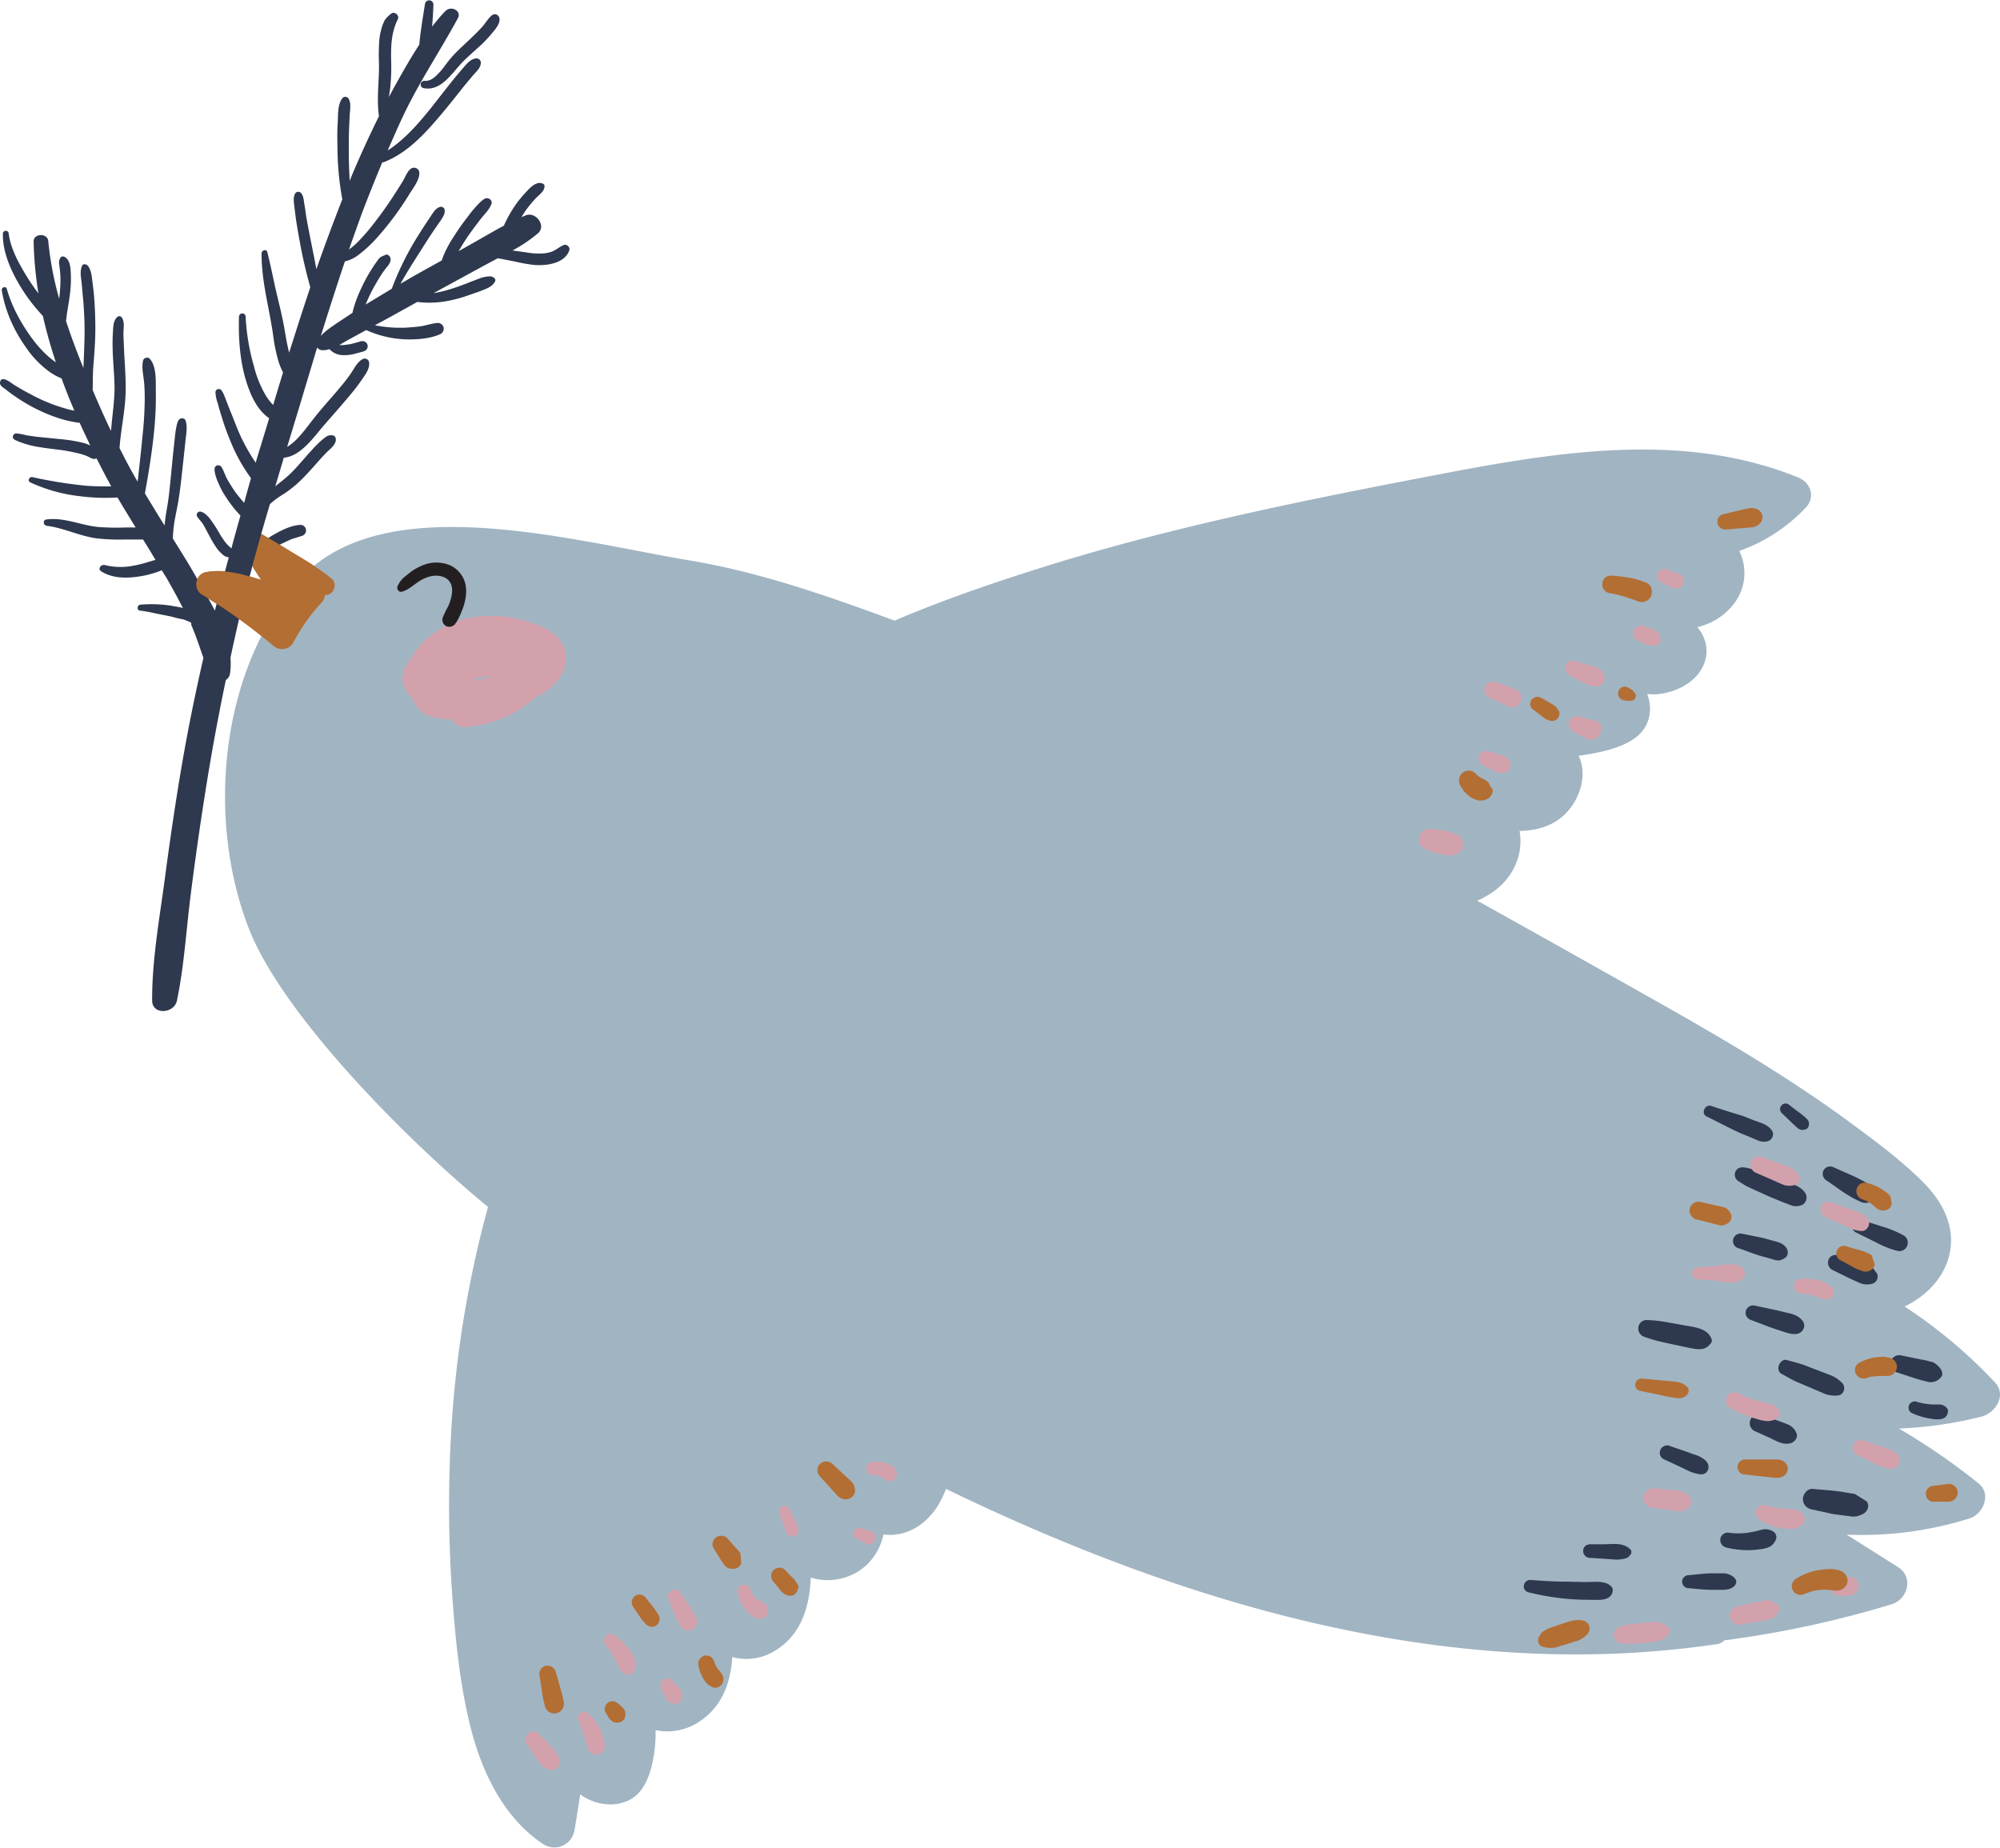 <svg xmlns="http://www.w3.org/2000/svg" width="1080" height="997.8" viewBox="-0.058 0.331 1080.064 997.492" style=""><g><title>hdrawnl59_327509674</title><g data-name="Layer 2"><path d="M165.2 286.2a3 3 0 0 0-3-2.6c-4.3.2-8.5 2.1-12.3 4.1s-9.2 5.4-12.6 9.4a2.4 2.4 0 0 0 0 2.8c.5.6 1.9 1.3 2.7.7a23.4 23.4 0 0 1 2.7-1.5l1.8-1 2.5-1.5a52.9 52.9 0 0 1 5.2-2.9l4.7-2.2c1.8-.7 3.9-1.2 6.2-2a3.1 3.1 0 0 0 2.1-3.3z" fill="#2e384e"></path><path d="M179.7 319.4c1.4-2 1.4-5.2-.7-6.8-6.8-5.6-14.7-10.2-22.3-14.8L138.6 287c-5.7-3.4-11.3 3.9-8.3 9.1s6.9 11.5 10.6 17.1l-7.9-2.3c-7.1-2-14.5-3.2-21.9-1.8-5.7 1.1-7.1 9.2-2.1 12.2a279.7 279.7 0 0 1 38.8 27.8 7 7 0 0 0 10.7-2.3 108.9 108.9 0 0 1 15.4-21.6 6.1 6.1 0 0 0 1.5-3.7 5 5 0 0 0 4.3-2.1z" fill="#b36e33"></path><path d="M1068.5 801.3a350.9 350.9 0 0 0-43.1-29.7 217.1 217.1 0 0 0 44.5-6.4c7.6-1.9 13.9-11.5 7.4-18.5a268.1 268.1 0 0 0-48.8-41c10.2-4.9 19.1-13.2 22.9-23.8 5.9-16.1-.9-31-12.2-42.6s-26.6-23-40.6-33.3c-29.8-21.9-61.5-40.9-93.6-59.2q-52.6-29.8-105.6-59.3l-1.7-.9a56.8 56.8 0 0 0 7.3-4c10.6-6.8 17.1-18.5 15.9-31.2a10.1 10.1 0 0 0-.4-2.5c11.2-.2 21.8-3.7 28.8-14.2 4.8-7.3 7-16.8 3.7-25.2l-.6-1.2 1.5-.2c9.5-1.5 21.6-3.7 29.4-9.7s9.3-15.1 6.2-23.5a26.4 26.4 0 0 0 4.8.2c10.5-.8 22.1-6.4 26-16.8 2.7-7.1.7-14.1-3.7-19.5a34.4 34.4 0 0 0 20.3-13.4 27 27 0 0 0 2.3-27.7 91.9 91.9 0 0 0 36-23.5c5.3-5.8 2.5-13.5-4.2-16.2-65.1-26.5-137.2-12.6-203.7.2-70.2 13.5-140.3 27.9-208.5 49.6-25.4 8.1-51 16.9-75.7 27.5l-.6-.2c-35.8-13.2-72.3-26-110.1-32.3-63.7-10.6-167-40.1-211.6 11.4-42.6 49-49.2 129-26.5 187.3 18.8 48.3 89.2 117.8 129.2 150.4A588.8 588.8 0 0 0 243.3 779a693.8 693.8 0 0 0 .7 80.3c1.7 24.2 4 49 9.8 72.6s17.3 49.3 39.3 64a11 11 0 0 0 17.1-7.5c1.1-6.4 2.1-12.8 3.1-19.3a16.9 16.9 0 0 0 3.6 2.3c8.1 4.3 18.6 4.6 26-1.2s10.2-18.7 10.9-28.9c.2-2.3.2-4.5.2-6.8a31.2 31.2 0 0 0 21.8-3.5c13.8-8.1 18.7-21.6 19.6-36a29 29 0 0 0 19.9-1.7c16.7-8.1 21.8-24.4 22.5-41.2a31.2 31.2 0 0 0 24.2-2.5c8.2-4.6 13.1-12.2 15.1-20.8 12 1.6 22.9-5.1 29.5-15.8a59.1 59.1 0 0 0 4.2-8.8c112.1 54.3 235.2 93.7 360.5 89a529.2 529.2 0 0 0 56.1-5.2 6.4 6.4 0 0 0 3.7-2 557.8 557.8 0 0 0 90.4-19.5c8.9-2.8 11.9-14.7 3.4-20.1l-27.7-17.5a194.3 194.3 0 0 0 66.5-8.8c7.3-2.4 11.8-13.1 4.8-18.8z" fill="#a1b4c2"></path><path d="M304.8 350.5c-3-9.3-14.2-13.2-22.7-15.5a64.4 64.4 0 0 0-23.1-2 52.5 52.5 0 0 0-22.7 7.7c-5.1 3.2-10.5 8.1-13.5 13.8-3.6 4.1-6.1 8.9-5.4 13.8a12.7 12.7 0 0 0 5.2 8.4 14.2 14.2 0 0 0 8 9.5c3.8 1.8 8.7 2.3 12.8 2.4h.2a9.7 9.7 0 0 0 9.2 4.1 64.2 64.2 0 0 0 35.9-15.6c1.5-.8 3.1-1.6 4.6-2.6 7.9-5.1 14.7-14.1 11.5-24zM265.6 365l-4.6 1.9c-2.1.3-4.2.4-6.3.5l1.1-.5h.5l2.6-.7a53.9 53.9 0 0 1 6.8-1.2.1.1 0 0 0-.1 0z" fill="#d3a1ac"></path><path d="M870.4 857.3c-3-4-10.3-2.7-14.7-2.8l-9.3-.2c-6.6 0-13.1-.4-19.6-.9-4.4-.4-5.6 5.8-1.2 6.7a140.8 140.8 0 0 0 23.4 3.7q5.1.3 10.2.3c3.6 0 9 .7 11.1-3 .6-1 .9-2.8.1-3.8z" fill="#2e384e"></path><path d="M931.2 849.8h-7.6c-3.9.1-7.8.7-11.7 1a3.5 3.5 0 0 0-.1 7c4.3.4 8.6.9 12.9.9h5.4c2.8 0 6.2-.6 7.3-3.4s-3.2-5.3-6.2-5.5z" fill="#2e384e"></path><path d="M880.5 837c-3.7-3.9-9.3-3-14.1-2.9h-7.5a5.3 5.3 0 0 0-2.7.8 3.6 3.6 0 0 0-1.3 2.5 3.7 3.7 0 0 0 3.2 4l9.2.6 5.3.4a10.1 10.1 0 0 0 2.5-.2 12.6 12.6 0 0 0 2.8-.5 4.4 4.4 0 0 0 2.3-1.7c.7-.6 1.1-2.2.3-3z" fill="#2e384e"></path><path d="M957.7 827.3c-4.1-2.4-6.5-.9-10.1-.1l-4.5.8a41.3 41.3 0 0 1-9.3-.1 4.1 4.1 0 0 0-4.8 3.1 4.2 4.2 0 0 0 3 4.8 49.5 49.5 0 0 0 12.1 1.5 43.2 43.2 0 0 0 6.2-.5 13.5 13.5 0 0 0 2.9-.5 8.9 8.9 0 0 0 3.3-1.4 8.4 8.4 0 0 0 2.5-3.4 3.6 3.6 0 0 0-1.3-4.2z" fill="#2e384e"></path><path d="M917.1 786.4a19.9 19.9 0 0 0-2.6-.9l-3.8-1.4c-3.1-1.1-6.4-2.1-9.5-3.3a4 4 0 0 0-4.6 2.4 3.8 3.8 0 0 0 1.7 4.9l8.8 4.1 5.2 2.5a22.4 22.4 0 0 0 4.6 1.4c1.6.5 4.1.3 5-1.5l.3-.4.3-.8c.7-3.9-2.8-5.7-5.4-7z" fill="#2e384e"></path><path d="M1007.8 810.8l-6.1-3.8-.8-.2-1.4-.2-2.4-.4c-2.7-.5-5.3-.8-8-1.1l-10.4-.9c-2.7-.2-4.9 2.7-5.1 5.1a5.5 5.5 0 0 0 4.2 5.8h-.2l.8.2 1.5.3 3.2.7c2.6.5 5.1 1.2 7.6 1.6l5.4.7 2.6.3a10.2 10.2 0 0 0 3.9.1 14.2 14.2 0 0 0 3.6-1.4c2.3-1.1 3.7-4.8 1.6-6.8z" fill="#2e384e"></path><path d="M970.1 774.1a8.4 8.4 0 0 0-4.2-4.5l-2.4-1-3.6-1.3-9.3-3.2a4.3 4.3 0 0 0-3.5.5 4.5 4.5 0 0 0-1.9 2.4 4.7 4.7 0 0 0 2 5.8l8.2 3.7c3.6 1.7 8 4.5 12.1 2.8 1.9-.8 3.5-3 2.6-5.2z" fill="#2e384e"></path><path d="M923.8 722.3c-2.3-4.7-8.5-5.4-13-6.2l-6.1-1.1-6.2-1.1a71.4 71.4 0 0 0-9.3-.9 4.5 4.5 0 0 0-4.5 4 4.7 4.7 0 0 0 3.3 5.1 79.9 79.9 0 0 0 9.2 2.7l7.7 1.7 7.6 1.6c3.2.6 7.2 1.4 9.8-.9s2.4-3.2 1.5-4.9z" fill="#2e384e"></path><path d="M995.8 749a4.6 4.6 0 0 0-1.7-2.6 17.4 17.4 0 0 0-5.6-3.6l-6.8-2.6-6.8-2.6c-3.2-1.3-6.7-2-10.1-3s-6.6 5.4-2.7 7.5 5.7 3.3 8.6 4.5l7.1 3 7.2 3.1a15 15 0 0 0 5.1 1.1c2 0 3.8.2 5.1-1.7a4.3 4.3 0 0 0 .6-3.1z" fill="#2e384e"></path><g fill="#2e384e"><path d="M1047.5 758.6z"></path><path d="M1051.4 760.7a5.3 5.3 0 0 0-3.8-2.1h-3.1a20 20 0 0 1-3.4-.2 30.2 30.2 0 0 1-6.5-1.4 3.4 3.4 0 0 0-2.4.5 3.3 3.3 0 0 0 .3 5.8 40.9 40.9 0 0 0 9.6 2.9c3.1.5 7.8 1.3 9.4-2.1.4-1 .7-2.6-.1-3.4z"></path></g><path d="M968.9 710.2a11.2 11.2 0 0 0-2.6-.8l-6.6-1.6-12.2-2.6a4.1 4.1 0 0 0-4.8 3.1c-.4 2.4.9 4 3.1 4.8 4.7 1.7 9.4 3.7 14.2 5.2s11.6 4.7 14-.8c1.4-3.2-2.2-6.3-5.1-7.3z" fill="#2e384e"></path><path d="M1043.5 735.7l-2.1-.5a27.1 27.1 0 0 0-4.1-.9l-10.7-2.2a4.7 4.7 0 0 0-5.6 3.5 4.8 4.8 0 0 0 3.4 5.7l10.4 3.4c1.5.4 2.9.9 4.4 1.2l2.2.6a7.2 7.2 0 0 0 6.1-1.9 4.5 4.5 0 0 0 1.2-1.6c1-3-3.3-6.7-5.2-7.3z" fill="#2e384e"></path><path d="M965 674.7c-1.7-3.4-5.5-3.9-8.6-4.8l-4.7-1.3-11-2.2a4 4 0 0 0-1.7 7.9c4.2 1.4 8.2 3.1 12.5 4.3l4.7 1.3 2.4.7a7.1 7.1 0 0 0 2.1.2 7 7 0 0 0 3.5-1.6c1.3-.9 1.5-3.1.8-4.5z" fill="#2e384e"></path><path d="M1013.8 688.5a3.4 3.4 0 0 0-1.1-1.7c-1.2-2.5-3.8-3.2-6.1-4.2l-3.9-1.4-9.7-3.1c-2.1-.7-4.8 0-5.6 2.4a4.4 4.4 0 0 0 2.4 5.6l9.2 4.5 3.9 1.8 1.9.8a10.1 10.1 0 0 0 6.2.2 3.9 3.9 0 0 0 2.8-2.9 3.4 3.4 0 0 0 0-2z" fill="#2e384e"></path><path d="M975.2 645.1c-2.1-4.2-7.2-5.4-11.1-7s-6.9-2.8-10.5-4a74.5 74.5 0 0 0-9.1-3c-2.2-.5-4.9-1.2-6.7.7a4.2 4.2 0 0 0 1.2 6.4c1.7 1 3.2 2.1 4.9 2.9l3.7 1.7 8.2 3.7 6.8 2.8 4.2 1.6 1.5.5a8.4 8.4 0 0 0 4.7-.5c2.1-.8 3.1-3.8 2.2-5.8z" fill="#2e384e"></path><path d="M1028.1 667.4a57.7 57.7 0 0 0-11.8-4.9l-11.2-3.6a3.7 3.7 0 0 0-4.7 2.3 3.8 3.8 0 0 0 2.2 4.7l11.3 5.6a47.7 47.7 0 0 0 10.5 4.1 4.5 4.5 0 0 0 5.4-2.5 4.5 4.5 0 0 0-1.7-5.7z" fill="#2e384e"></path><path d="M956.9 610.8c-2.2-3.5-6.6-4.4-10.2-5.8s-4.3-1.8-6.5-2.5c-5.4-1.6-10.8-3.3-16.1-5.1-3.4-1.2-5.8 4.1-2.5 5.7 5.4 2.6 10.8 5.5 16.3 8.1 2.3 1.1 4.7 2 7.1 3l3.8 1.6a8.5 8.5 0 0 0 5.7.7c2.3-.6 3.8-3.6 2.4-5.7z" fill="#2e384e"></path><path d="M1012.2 643.4a5.2 5.2 0 0 0-1.7-2.6c-1.3-.4-1.6-.6-1-.8l-.4-.3-2.6-1.6c-1.9-1-3.8-2-5.8-2.9l-10.6-4.7a4.1 4.1 0 0 0-5.4 1.7 4.2 4.2 0 0 0 1.7 5.5c4.1 2.7 8 5.8 12.3 8.3a44.4 44.4 0 0 0 5.7 3 6.7 6.7 0 0 0 4.4.6 5 5 0 0 0 3.4-6.2z" fill="#2e384e"></path><path d="M976.1 604.8l-.6-.6-.6-.6-1.1-.9-2.1-1.7c-2-1.4-3.9-2.9-5.8-4.4a2.9 2.9 0 0 0-3.9.5 3 3 0 0 0 0 4l5.3 5.1 2.5 2.3 1.1 1a4.6 4.6 0 0 0 1.9.8 4.2 4.2 0 0 0 2.7-.5 2 2 0 0 0 .9-.9 3.8 3.8 0 0 0-.3-4.1z" fill="#2e384e"></path><path d="M940.7 684.8c-2.7-2.2-5.8-2.1-8.9-1.7l-5.4.7c-3.1.4-6.3.5-9.5.8a3.2 3.2 0 1 0 .1 6.4c3 .2 6 .4 8.9.8l6.1.7 3.5.3a8.1 8.1 0 0 0 5.5-2.1 3.8 3.8 0 0 0-.3-5.9z" fill="#d3a1ac"></path><path d="M989.1 695.2a18.2 18.2 0 0 0-4.1-2.7 25.2 25.2 0 0 0-4.7-1.3 29 29 0 0 0-7.8-.4 4 4 0 0 0-3.8 4.2 4.1 4.1 0 0 0 4.2 3.8h.8c.1 0 1 .1.4 0l1.5.2 2.8.6c2.2.6 4.3 1.5 6.5 2.1l.5.2a4.3 4.3 0 0 0 2.5-.3 3.5 3.5 0 0 0 1.9-1.7c.7-1.5.7-3.6-.7-4.7z" fill="#d3a1ac"></path><path d="M960.7 762c-1.8-3.4-5.4-3.9-8.6-4.6l-4.2-1.1a49.7 49.7 0 0 1-9-3.6c-2.1-1-4.9-.9-6.2 1.3s-.9 5 1.3 6.3a65.7 65.7 0 0 0 12.1 5.4l5.1 1.5 2.9.4c1.8.1 4.6-.6 5.9-2a3.1 3.1 0 0 0 .7-3.6z" fill="#d3a1ac"></path><path d="M1025.5 787.1c-.9-2.3-4.2-3.9-6.5-4.7l-5.8-2-6.7-2.3a4.5 4.5 0 0 0-5.7 2.4 4.4 4.4 0 0 0 2.4 5.6l9.3 4.4a35.2 35.2 0 0 0 4 1.8l1.6.5a8.2 8.2 0 0 0 1.9.6 6.1 6.1 0 0 0 3.3-.5 4.4 4.4 0 0 0 2.2-5.8z" fill="#d3a1ac"></path><path d="M913 809.9c-.9-2.3-2.3-3.7-4.4-4.1l-1-.3-1-.3-1.6-.2-5.8-.5-6.2-.6a5.3 5.3 0 0 0-5.5 4.9 5.4 5.4 0 0 0 4.9 5.5l8.8 1.3a26.3 26.3 0 0 0 4.9.6h1.2a7.2 7.2 0 0 0 2.9-.6 8.8 8.8 0 0 0 2.5-2.6c.3-.5.8-2.6.3-3.1z" fill="#d3a1ac"></path><path d="M974.6 820.2c-.1-2.9-4.1-4.9-6.8-5s-4.3-.2-6.4-.5l-5.2-.9c-1.4-.3-3-1-4.4-.9a4.2 4.2 0 0 0-3.6 3.6 4.5 4.5 0 0 0 2.5 4.5c-.8-.4 0 .1.1.2l.9.5a30.2 30.2 0 0 0 3.6 1.8 15.5 15.5 0 0 0 3.6 1.3 48.2 48.2 0 0 0 7.5 1h1.5a7 7 0 0 0 2.9-.8 9.2 9.2 0 0 0 2.1-1.3 4.7 4.7 0 0 0 1.7-3.5z" fill="#d3a1ac"></path><path d="M901.1 879.1a10.7 10.7 0 0 0-8.8-2.8h-2.4l-4.2.5-4.2.4c-2.3.3-4.4.9-6.7 1.4s-3.6 3.1-3.3 5.2a4.8 4.8 0 0 0 4.8 4c2.2 0 4.4.1 6.7-.1l4.7-.4 4.7-.5a11.9 11.9 0 0 0 8.7-4.2 2.6 2.6 0 0 0 0-3.5z" fill="#d3a1ac"></path><path d="M960.3 870.6c0-.1.1-.2.1-.3a2.4 2.4 0 0 0 .3-.9 2.8 2.8 0 0 0 0-1.3 2.9 2.9 0 0 0-2.5-2.1 5.1 5.1 0 0 0-3.5-1.7l-1.8.2-1.4.2-4.3.9-8.8 2.1a5.6 5.6 0 0 0-3.2 1.7 5.1 5.1 0 0 0-1.1 3.7 5 5 0 0 0 5.4 4.4l9.2-1.6 4.4-.7 2.2-.5 2.1-.7a5.8 5.8 0 0 0 2.8-3.2z" fill="#d3a1ac"></path><g fill="#d3a1ac"><path d="M1003.6 856.1a5 5 0 0 0-1.8-3.3l-1-.7a5.7 5.7 0 0 0-2.6-.4l-1.2.3-1.6.4a6.9 6.9 0 0 0-1.5.7l1.1-.6-4.4 1.9-.8.7a3.4 3.4 0 0 0-.9 1.4 3 3 0 0 0-.2 1 3.8 3.8 0 0 0 .1 1.5 5.4 5.4 0 0 0 1.1 1.8 4.4 4.4 0 0 0 2.9 1.1h.4c1.4 0 2.9.1 4.3 0a8.6 8.6 0 0 0 1.7-.3 4.8 4.8 0 0 0 1.8-.6 3.5 3.5 0 0 0 1.5-1.2 4.6 4.6 0 0 0 .9-1.7 4 4 0 0 0 .2-2z"></path><path d="M992.4 861.9z"></path></g><path d="M971.7 636.1c-1.6-5-6.5-6-10.7-7.6l-9.9-3.7a4.6 4.6 0 0 0-5.7 3.1 4.8 4.8 0 0 0 3.1 5.7l8.7 3.8 4 1.8 2.5 1a11.3 11.3 0 0 0 4.1.2 7.3 7.3 0 0 0 2.9-1.1 2.7 2.7 0 0 0 1-3.2z" fill="#d3a1ac"></path><path d="M1007.7 657.2a18 18 0 0 0-3.5-2.1l-4.1-1.5-3.7-1.4-7.5-2.7c-2-.7-4.7 0-5.5 2.2a4.3 4.3 0 0 0 2.2 5.6l7.9 3.5 4.6 2.1 2 .9a16.5 16.5 0 0 0 4.5 1.1c4.2.7 6.5-5.3 3.1-7.7z" fill="#d3a1ac"></path><path d="M790 457.2a5 5 0 0 0-.6-3.4c-1-2.5-2.6-3-4.5-3.6l1.5.6a29.6 29.6 0 0 0-4.7-1.7l-1.7-.3a24.2 24.2 0 0 0-4.6-.6h1.6a20.3 20.3 0 0 0-5.5-.2 5.8 5.8 0 0 0-2.8.9 5.4 5.4 0 0 0-2.1 2.8 5.7 5.7 0 0 0-.2 2.9c.2.7.9 2.8 1.7 3l1.2.8a7.7 7.7 0 0 0 1.8 1l1 .3 2 .7-1.4-.6a34.7 34.7 0 0 0 5.5 1.6l1.3.3 1.3.2h-.1a14.8 14.8 0 0 0 4.7 0 7.5 7.5 0 0 0 3.1-1.8 4.6 4.6 0 0 0 1.5-2.9z" fill="#d3a1ac"></path><path d="M814.8 410.6l-2.3-2.1-1.2-.4h-.3l-.7-.2-1.4-.5-3.9-1.1 1.1.3-2.7-.9a4.4 4.4 0 0 0-3 .6 4.7 4.7 0 0 0-1.7 2 4.2 4.2 0 0 0 1.9 5l3.6 1.8a24.4 24.4 0 0 1 2.8 1.4l.8.4 1 .4a5.8 5.8 0 0 0 3.2.2c3-.4 4.9-4.4 2.8-6.9z" fill="#d3a1ac"></path><path d="M821.6 377.8a5.4 5.4 0 0 0-3.3-5.5l-1.5-.5-4.4-1.6 1.2.4-5.5-1.9a4.6 4.6 0 0 0-5.1.8 4.5 4.5 0 0 0-1.3 4.4 4.3 4.3 0 0 0 1.1 2 4.6 4.6 0 0 0 2.1 1.3c-.9-.4-.3-.1-.1 0l1.6.7 1.1.5 2.4 1.1 4.8 2.2c1.5.7 3.9.5 5-.7s1.8-1.8 1.9-3.2z" fill="#d3a1ac"></path><g fill="#d3a1ac"><path d="M859.9 388.9h-.4l-2.1-.5 1.3.3-6.9-1.8a4 4 0 0 0-3.1 1 3.9 3.9 0 0 0-1.5 2.3 4.5 4.5 0 0 0 .2 2.8l.6.9a4 4 0 0 0 1.8 1.4h-.1l4.5 2.5-1.1-.7 3.2 1.9a5.8 5.8 0 0 0 3.4.6 5.3 5.3 0 0 0 3.1-1.5l.6-.6a4 4 0 0 0 .9-2.1c1.9-4.8-1.9-5.9-4.4-6.5z"></path><path d="M849.3 395l.4.2-1.3-.8z"></path><path d="M849.4 395h-.1c-.2-.2-.2-.2.1 0z"></path></g><path d="M864.1 361.7a9.1 9.1 0 0 0-2.2-1.1l-1.5-.6a12 12 0 0 0-2.7-.8l1.3.3-7.2-1.9 1.2.3-2.9-.8a4 4 0 0 0-4.6 2.5 4.2 4.2 0 0 0 1.8 5l7.7 4.2-1.1-.7a27.7 27.7 0 0 0 4.6 2.2 5.6 5.6 0 0 0 2.9.6 6.1 6.1 0 0 0 3-.8 4.6 4.6 0 0 0 2-3.1 5.6 5.6 0 0 0-2.3-5.3z" fill="#d3a1ac"></path><path d="M894.5 341.2a5.4 5.4 0 0 0-1.8-1.1l-1.6-.6-3.2-1.1a3 3 0 0 0-1.6-.3 2.9 2.9 0 0 0-1.6.2 4 4 0 0 0-2.4 2.2 4.1 4.1 0 0 0-.1 3.1 4 4 0 0 0 2.2 2.4l3 1.4 1.4.6.8.4a5.2 5.2 0 0 0 2.1.4h1.4a3.7 3.7 0 0 0 3.4-1.8.1.1 0 0 1 .1-.1l.3-.8c-.8-3.3-.7-3.5-2.4-4.9z" fill="#d3a1ac"></path><path d="M907.2 310.4l-1.1-.6-2-.7 1.1.4-5.4-1.9a3.7 3.7 0 0 0-2.9.3 3.7 3.7 0 0 0-1.7 1.8 4 4 0 0 0-.3 2.4 3.6 3.6 0 0 0 1.7 2.4l4 1.9 1.5.7a11.3 11.3 0 0 0 2.4.8 4 4 0 0 0 3-.5 4.2 4.2 0 0 0 1.6-2.1 4 4 0 0 0-1.9-4.9z" fill="#d3a1ac"></path><path d="M302 951.1a8.8 8.8 0 0 0-.7-3.2 10.5 10.5 0 0 1-.8-1.1 1.8 1.8 0 0 1-.5-.7l-1.1-1.4-2-2.2-6.3-6.4a4.6 4.6 0 0 0-3.2-.9 4.1 4.1 0 0 0-2.4 1.3 4.3 4.3 0 0 0-.4 5.6c1.4 2.2 2.7 4.4 4.1 6.5l-.6-1.1a36.3 36.3 0 0 0 3.3 4.7l.9 1.1.5.6a5.4 5.4 0 0 0 2.5 1.5l.9.4a4.3 4.3 0 0 0 5.8-4.7z" fill="#d3a1ac"></path><path d="M326.7 942.7c-.3-1.5-.6-3-1-4.5a26.5 26.5 0 0 0-2-4.9 28 28 0 0 0-5.5-7.3l.7.7-1.3-1.3a3.3 3.3 0 0 0-4.4-.1 3.5 3.5 0 0 0-.7 4.4c1.1 2.2 1.8 4.6 2.7 6.9a4.2 4.2 0 0 1-.4-1c.5 1.5.9 3.1 1.4 4.6a33.1 33.1 0 0 1 1.2 4.2 4.6 4.6 0 0 0 2.3 2.8 4.7 4.7 0 0 0 3.1.4 4.2 4.2 0 0 0 2.6-1.4 4.7 4.7 0 0 0 1.3-3.5z" fill="#d3a1ac"></path><g fill="#d3a1ac"><path d="M343.1 897.8l-.3-1c-.2-.7-.5-1.3-.7-2a12.9 12.9 0 0 0-2.2-3.5 45.4 45.4 0 0 0-7.8-8 3.7 3.7 0 0 0-5 5.4 39.1 39.1 0 0 1 3 4.1l.4.6v-.2c0 .4.4.8.6 1.2l1.2 2.3a12.3 12.3 0 0 0 1.2 2.6l.8 1.5a6.5 6.5 0 0 0 3.5 3.4 4.1 4.1 0 0 0 2.9 0 2.8 2.8 0 0 0 1.3-1.1 1.3 1.3 0 0 0 .4-.7 6.1 6.1 0 0 1 .7-1.4 6.9 6.9 0 0 0 0-3.2z"></path><path d="M343.1 900.7c0 .1-.1.2-.1.3s-.1.5-.2.8z"></path></g><path d="M367.9 913.3a3.9 3.9 0 0 0-.8-1l-.3-.3-.5-.6c-.5-.7-1.1-1.3-1.7-2l.7.8a22 22 0 0 1-2-2.3 3.8 3.8 0 0 0-1.3-.9 3.3 3.3 0 0 0-1.4-.4h-1a2.1 2.1 0 0 0-1.3.7 3.4 3.4 0 0 0-1.5 2 3.7 3.7 0 0 0 .3 2.9l.8 1.7a10.4 10.4 0 0 0-.4-1c.5 1.2 1.1 2.5 1.7 3.7l.4.8a3.8 3.8 0 0 0 .9 1.3 2.7 2.7 0 0 0 1 .8 6.5 6.5 0 0 0 2.8.8h.9a3.1 3.1 0 0 0 1.3-.6 2.9 2.9 0 0 0 1.5-1.9 5.1 5.1 0 0 0-.1-4.5z" fill="#d3a1ac"></path><path d="M376.4 875.4a6.3 6.3 0 0 0-.8-2.3 2.9 2.9 0 0 0 .4.8l-.7-1.2-.4-.9-.9-1.6a41.3 41.3 0 0 0-2.5-3.8 8.6 8.6 0 0 0 .7 1l-4.5-6.6.6.8-1.1-1.6a4 4 0 0 0-2.6-1.4 4 4 0 0 0-2.2.6 3.7 3.7 0 0 0-1.4 4.7c1 2.6 2.1 5.2 3.2 7.7a30 30 0 0 0 1.8 4.1l1.5 2.8a4.7 4.7 0 0 0 3.1 2.1 5.4 5.4 0 0 0 3.7-.8 4.7 4.7 0 0 0 2-3.1z" fill="#d3a1ac"></path><path d="M414.7 869.7c-.7-3.6-1.7-3.9-4-4.8l1.1.4-1.3-.6a10.9 10.9 0 0 1-3.6-2.8 14.1 14.1 0 0 1-1.8-3.7 3.4 3.4 0 0 0-1.9-2 4.1 4.1 0 0 0-2.2-.2 3.5 3.5 0 0 0-2.7 3.8 19.5 19.5 0 0 0 3 8 21 21 0 0 0 4 4.4l1.5 1.1a4.6 4.6 0 0 0 1.4.7 4.8 4.8 0 0 0 4.6-.6 5.4 5.4 0 0 0 1.5-1.5 4.9 4.9 0 0 0 .4-2.2z" fill="#d3a1ac"></path><path d="M431 825.5v-.2c-.1-.1-.1-.3-.2-.5l-.3-1c-.3-.9-.9-1.7-1.2-2.5l.3.8-3.3-7a3 3 0 0 0-4-1.4 3.1 3.1 0 0 0-1.6 1.8 4.5 4.5 0 0 0 .1 2.3l1.8 4.7a11.8 11.8 0 0 0 .7 2l.3 1c.3.7.6 1.2.9 1.8a3 3 0 0 1-.4-.8l.9 1.9a3.8 3.8 0 0 0 2.2 1.5 3.9 3.9 0 0 0 2.1-.3 3.3 3.3 0 0 0 1.7-4.1z" fill="#d3a1ac"></path><path d="M472.4 828.8l-.3-.4s0-.1-.2-.3l-.3-.3-.2-.2-.3-.2-.6-.3c-.1-.1-.1-.2-.2-.2l-.2-.2h-.7l-4.6-1.3a3.6 3.6 0 0 0-2.3.1 3.4 3.4 0 0 0-1.4 1.5 3 3 0 0 0 1 3.8l4.7 2.5-.8-.4 1.8 1a3.9 3.9 0 0 0 2.8-.2 3.6 3.6 0 0 0 1.9-2.1 3.9 3.9 0 0 0-.1-2.8z" fill="#d3a1ac"></path><path d="M483.2 793.1a11.3 11.3 0 0 0-2.1-1.5l-1.3-.7a16.3 16.3 0 0 0-9-1.2 3.6 3.6 0 0 0-3 4.1 3.5 3.5 0 0 0 1.4 2.4 4.2 4.2 0 0 0 2.7.7h1.5l1.6.5 1.7.9 1.2 1a4.4 4.4 0 0 0 3.7.5 3.2 3.2 0 0 0 2.4-2.2 4.5 4.5 0 0 0-.8-4.5z" fill="#d3a1ac"></path><g fill="#b36e33"><path d="M304.4 919.4c.2 1.8.2 1.9 0 0z"></path><path d="M304.4 919.2c0-.2 0-.3-.1-.4a2.9 2.9 0 0 0-.2-.9c-.1-.6-.3-1.3-.4-1.9s-.9-3.4-1.4-5a5.6 5.6 0 0 0 .4 1.2c-.9-3-1.7-6-2.6-9a4.5 4.5 0 0 0-2-2.8 5 5 0 0 0-3.4-.7 4.6 4.6 0 0 0-3.4 5.4c.2 1.1.3 2.2.5 3.2a5 5 0 0 0-.2-1.2c.5 2.8.9 5.6 1.3 8.4s.9 3.9 1.3 5.9a5.2 5.2 0 0 0 6.3 3.9 5.3 5.3 0 0 0 3.9-6.1z"></path><path d="M304.4 919v.2z"></path></g><path d="M337.1 923.4a5.3 5.3 0 0 0-1-1.2l-1.1-.9 1 .7-2.6-2.1a3.1 3.1 0 0 0-1.5-.8 2.9 2.9 0 0 0-1.6-.2l-1.1.2a3.8 3.8 0 0 0-1.3.9 2.7 2.7 0 0 0-.7.8 3.1 3.1 0 0 0-.6 1.6c0 .3-.1.7-.1 1.1a3.6 3.6 0 0 0 .8 1.9l.6 1.1a9.3 9.3 0 0 1-.5-1l1.2 2.2.2.2.8 1 1 .8h.1a2.3 2.3 0 0 0 1.2.6 5.5 5.5 0 0 0 1.8.1l1.1-.2a3.3 3.3 0 0 0 1.3-.7 2.7 2.7 0 0 0 .7-.8 2.7 2.7 0 0 0 .7-1.4c.3-2.2.2-2.6-.4-3.9z" fill="#b36e33"></path><path d="M356.1 875a4.4 4.4 0 0 0-.8-3.1.8.8 0 0 0-.2-.4l-.5-.8.6 1c-.8-1.2-1.5-2.4-2.4-3.5l-1.4-1.8-2.7-3.4a4.6 4.6 0 0 0-2.8-1.7 3.9 3.9 0 0 0-3.1.8 4.3 4.3 0 0 0-.9 5.9l3.3 4.8c.6.8 1 1.6 1.6 2.3a15.4 15.4 0 0 1 1.7 1.9 4.7 4.7 0 0 0 2.9 1.6 4 4 0 0 0 3.1-.8 4.5 4.5 0 0 0 1.6-2.8z" fill="#b36e33"></path><path d="M390.6 906.6a2.9 2.9 0 0 0-.4-1.6l-.6-1c.3.6.4.7.2.3l-.3-.5a8.3 8.3 0 0 0-1.2-1.6l-.3-.3a12.7 12.7 0 0 1-2.3-4.1l-.3-.9.3.8h-.1v-.2c0 .1 0 .2.1.2a5.4 5.4 0 0 0-1.7-2.7 4.9 4.9 0 0 0-3.3-.8 4.5 4.5 0 0 0-2.8 1.8 4.3 4.3 0 0 0-.8 3.3 20 20 0 0 0 2.7 7.4l.8 1.3.5.7a8.9 8.9 0 0 0 2.6 2.1l1 .5a4.9 4.9 0 0 0 2.4.2 4.6 4.6 0 0 0 3.5-4.9z" fill="#b36e33"></path><path d="M399.8 839a.3.3 0 0 0-.1-.2l-1-1.2-.5-.6-1-1.1-2.8-3.1.8.9-2.5-2.9a4.8 4.8 0 0 0-6.1-.4 4.5 4.5 0 0 0-1.2 6l2.7 4.3a36.4 36.4 0 0 0 3.5 5.2 5.4 5.4 0 0 0 4.4 1.4h.4a3.6 3.6 0 0 0 2.3-.9 3.6 3.6 0 0 0 1.5-2.1z" fill="#b36e33"></path><path d="M431 856.7a5 5 0 0 0-.5-1.3l-.4-.5a12.1 12.1 0 0 0-1.4-2l-1.5-1.5-3-3.1a4.5 4.5 0 0 0-3.1-1.6 4.9 4.9 0 0 0-3.1 1.1 4.3 4.3 0 0 0-1.6 3.1 5.3 5.3 0 0 0 1 3.2c1.1 1.2 2.1 2.5 3.1 3.7a14.2 14.2 0 0 0 1.8 2.2l.3.2 1.1.9a8.1 8.1 0 0 0 2.2.7 3.6 3.6 0 0 0 3.3-.8 4 4 0 0 0 1.6-3.2c.6.2.6-.2.2-1.1z" fill="#b36e33"></path><path d="M461.6 806a6.8 6.8 0 0 0-1.8-5.7c-1.6-1.6-3.2-3-4.8-4.4l.9.8-6.5-6.1a4.9 4.9 0 0 0-6.8.3 4.4 4.4 0 0 0-1.2 3.5 4.8 4.8 0 0 0 1.5 3.2c2.9 3.2 5.8 6.5 8.8 9.7a6.4 6.4 0 0 0 5.5 2.5 5.1 5.1 0 0 0 4.4-3.8z" fill="#b36e33"></path><path d="M858.2 878.3a4.8 4.8 0 0 0-3.9-3.1c-4.2-.8-8.4 1.1-12.4 2.4l-4.4 1.5a17.3 17.3 0 0 0-3.1 1.4l-1.5.9a4.9 4.9 0 0 0-1.4 2.1l-.3.3c-1.4 1.7-.5 5 1.7 5.6s5 1 7.5.3a15.2 15.2 0 0 0 2-.6l3.8-1.1 3.7-1.2 2-.6a13.4 13.4 0 0 0 4.9-3.2 4.6 4.6 0 0 0 1.4-4.7z" fill="#b36e33"></path><path d="M997.4 852.1c-1.4-3.4-3.5-3.9-6.3-4.4a20.7 20.7 0 0 0-4.3-.2 42.5 42.5 0 0 0-6.1.8 34.7 34.7 0 0 0-10.9 4.4 4.8 4.8 0 0 0-1.5 6.6 4.9 4.9 0 0 0 3 2.1 6.3 6.3 0 0 0 3.6-.6l.4-.2 1.2-.4 1.2-.5.8-.2a27.9 27.9 0 0 1 4-.7 20.6 20.6 0 0 1 4.3-.1l2.7.2 1.3.2a6.6 6.6 0 0 0 3.1-.3 7.9 7.9 0 0 0 2.6-1.9 4.7 4.7 0 0 0 .9-4.8z" fill="#b36e33"></path><path d="M964.5 790.6c-2.2-2.8-5-2.3-7.9-2.3h-14.7a4.1 4.1 0 0 0-.7 8l9.9 1.1 5.6.6c2.6.3 5.1.7 7.1-1.3a4.4 4.4 0 0 0 .7-6.1z" fill="#b36e33"></path><path d="M1057.2 806.1a3.6 3.6 0 0 0-.6-2 4.7 4.7 0 0 0-5.3-2.5l-2.4.4 1.2-.2-6.5.8a4.3 4.3 0 0 0-2.8 1.7 4 4 0 0 0-.8 3.2 4.5 4.5 0 0 0 1.6 2.8l1 .6a4.2 4.2 0 0 0 2.2.2h6.5a6.9 6.9 0 0 0 2.5-.3 4.6 4.6 0 0 0 2.9-2.7 3.5 3.5 0 0 0 .5-2z" fill="#b36e33"></path><path d="M911.4 749.6c-2.2-2.8-5.5-3.2-8.7-3.5l-6.6-.6-9.4-.9a3.4 3.4 0 0 0-1.4 6.6l12.3 2.5a55.4 55.4 0 0 0 5.6 1.1l2.4.4h1.5a5.3 5.3 0 0 0 3.2-1.2c1.3-.8 2.2-3 1.1-4.4z" fill="#b36e33"></path><g fill="#b36e33"><path d="M1019.6 733.2h.8z"></path><path d="M1024.3 738.8a4.7 4.7 0 0 0-1.2-3.8l-.9-.9a4.9 4.9 0 0 0-2.3-.8l-1.5-.3-1.7-.2-4.4.4a29.5 29.5 0 0 0-8.2 2.8 4.5 4.5 0 0 0-2.1 5.7c.8 1.9 3.2 3.5 5.4 2.8a16.8 16.8 0 0 1 3.2-.9l3.3-.4h4.9a5 5 0 0 0 3.7-1.2 4.8 4.8 0 0 0 1.8-3.2z"></path></g><path d="M934.4 655.1c-1.7-2.5-2.6-2.8-4.8-3.3l-.8-.2-1.4-.3-3.1-.7-6.2-1.4a4.9 4.9 0 0 0-5.7 3.8 5 5 0 0 0 3.9 5.7l6.8 1.7 3.3.9 1.7.4.7.2c1.7.3 2.9-.4 4.3-1.2a4.1 4.1 0 0 0 1.3-5.6z" fill="#b36e33"></path><path d="M1012.4 682.9c-.6-1.6-1.2-3.3-1.7-4.9l-1.2-.7-1.5-.7-1.4-.6-2.8-.9 1.3.4-7.3-2 1.1.2-2.5-.7a4.4 4.4 0 0 0-3 .6 4.4 4.4 0 0 0-1.6 2.2 4.1 4.1 0 0 0 2 4.9l1.9 1-1-.6 6.7 3.7a30.7 30.7 0 0 0 4.2 1.7 5 5 0 0 0 3.2.2 5.5 5.5 0 0 0 2.7-1.7 5.6 5.6 0 0 0 .9-2.1z" fill="#b36e33"></path><g fill="#b36e33"><path d="M1016 642.2l.7.5.3.2z"></path><path d="M1021.5 649.7c-.8-2.4 0-2.1-.8-3.4l-.3-.6a7.5 7.5 0 0 0-1.6-1.5c-.7-.6-1.4-1-2.1-1.5a27.3 27.3 0 0 0-8.4-3.7 5 5 0 0 0-3.6.4 4.9 4.9 0 0 0-2.1 2.8 4.7 4.7 0 0 0 3.3 5.7l1 .4a20.5 20.5 0 0 1 3.6 1.9l1.6 1.3.9.8a5 5 0 0 0 1.6 1.1l1.2.4a6.5 6.5 0 0 0 2.8-.2l.9-.4a2.2 2.2 0 0 0 1.1-1 3.4 3.4 0 0 0 .9-2.5z"></path></g><path d="M804.6 424.8a2.9 2.9 0 0 0-.5-1.4h.2l-.2-.2-.3-.3a6.8 6.8 0 0 0-2.3-1.8l-.8-.4-1.6-.9a7.6 7.6 0 0 1-2.2-1.8 5.1 5.1 0 0 0-3.6-1.7 5.6 5.6 0 0 0-3.3 1 5.4 5.4 0 0 0-1.6 6.7 15.5 15.5 0 0 0 2 3.2 17.6 17.6 0 0 0 3.1 3 2 2 0 0 0 .9.6 12.3 12.3 0 0 0 4.5 1.7c2.5 0 5.1-.7 6.4-2.9l.6-1.3a3.1 3.1 0 0 0-1.3-3.5z" fill="#b36e33"></path><path d="M841.1 383l-.9-1.1a8.6 8.6 0 0 0-2.2-1.5l1 .5-6.8-3.9a3.7 3.7 0 0 0-2.9-.4 3.7 3.7 0 0 0-2.4 1.7 3.7 3.7 0 0 0-.5 2.9 4.4 4.4 0 0 0 1.7 2.3l1.1.9-.8-.7 3.9 3 1.2.9a1 1 0 0 0 .5.4 6.2 6.2 0 0 0 2.5 1.1l-1.1-.3 1.9.6a3.9 3.9 0 0 0 3.8-6.4z" fill="#b36e33"></path><path d="M883.4 375.9a3.3 3.3 0 0 0-.4-1.3l-1.1-1.3a3.4 3.4 0 0 0-.6-.6l-1-.6.8.5-1.6-.9a3.6 3.6 0 0 0-1.8-.7h-.9a3.4 3.4 0 0 0-1.7.8 3.1 3.1 0 0 0-.9 1.1 3.9 3.9 0 0 0-.5 1.4 5.9 5.9 0 0 0 .2 1.4 3.3 3.3 0 0 0 .7 1.3 3.6 3.6 0 0 0 1.6 1.1l2.2.5h.2a8.7 8.7 0 0 0 2.3-.1 2.8 2.8 0 0 0 1.3-.4 2.4 2.4 0 0 0 .9-1.1 2.8 2.8 0 0 0 .3-1.1z" fill="#b36e33"></path><path d="M889.1 314.9a42.9 42.9 0 0 0-8.4-2.6 82.5 82.5 0 0 0-11-1.3 4.6 4.6 0 0 0-3.3 1.5 5.3 5.3 0 0 0-1.2 2.9 4.8 4.8 0 0 0 3.7 5 64.8 64.8 0 0 1 8.7 2.1l3.7 1.2 1.1.4.6.2 1 .4a6.4 6.4 0 0 0 4.3.3 5.7 5.7 0 0 0 3.2-2.7c1.1-2.5.4-6.3-2.4-7.4z" fill="#b36e33"></path><path d="M951.7 278.8a4.8 4.8 0 0 0-3.5-3.9 8.1 8.1 0 0 0-4.1-.2l-1.5.3-5.2 1.2-7.3 1.8a4 4 0 0 0-2.4 2.2 4.9 4.9 0 0 0-.2 2.7 4.2 4.2 0 0 0 4.5 3.2c-.8 0 .5-.1.7-.1h.9l2.3-.2h-1.2l7.3-.5 2.6-.3h1.4a8.5 8.5 0 0 0 3.4-1.4 4.9 4.9 0 0 0 2.3-4.8z" fill="#b36e33"></path><g fill="#231f20"><path d="M245.8 337h-.1l-.3.3c-.8 1.1.3-.1.4-.3z"></path><path d="M250.5 326.9c1-3.6 1.6-7.6.8-11.2a14.8 14.8 0 0 0-8.6-10.4 19.1 19.1 0 0 0-13.9-.1 30.6 30.6 0 0 0-6.9 3.7L218 312a13.9 13.9 0 0 0-3.4 4.8c-.6 1.3.7 3.3 2.3 2.9 3.4-.9 5.8-3.2 8.6-5.1a20.4 20.4 0 0 1 6.1-3c3.6-1.1 8.4-.7 10.8 2.2a8.6 8.6 0 0 1 1.3 2.3c0 .1.1.1.1.2v.3l.3 1.4a16.8 16.8 0 0 1-.4 4.4 17.1 17.1 0 0 1-.9 3 3.6 3.6 0 0 1-.4 1.1l-.3.8c.1-.3.1-.2-.1.2a51.8 51.8 0 0 0-3 6.3 3.8 3.8 0 0 0 2 4.5 3.9 3.9 0 0 0 4.7-1.2l.5-.7a4.1 4.1 0 0 0 .7-1.1c.5-.8.9-1.7 1.3-2.5a60.1 60.1 0 0 0 2.3-5.9z"></path></g><path d="M304.3 132.5c-2.4 1-4.3 2.9-6.8 3.7a18.6 18.6 0 0 1-4.1.8 38 38 0 0 1-8.9-.5l-7.8-1.1a77.6 77.6 0 0 0 13.8-9.3c4.6-4.1-1.2-11.7-6.5-9.7l-2.5 1c.9-1.2 1.6-2.6 2.5-3.8a64.2 64.2 0 0 1 5.3-6.4c1.8-1.9 4.8-3.8 4.7-6.6a1.3 1.3 0 0 0-.8-1.2c-3.8-2-7.9 3.1-10.2 5.6a55.6 55.6 0 0 0-5.6 7.2 63 63 0 0 0-4.5 8 14.2 14.2 0 0 0-.8 1.8c-5.5 2.9-10.8 6.1-16.2 9.1l-8.3 4.7c1.6-2.7 3.2-5.4 5-8s4.4-6.1 6.7-9.1 5.1-5.4 6.1-8.7c.5-1.8-1.7-3.3-3.3-2.7s-4.2 3.3-5.8 5.2a59.8 59.8 0 0 0-3.9 4.9 117.6 117.6 0 0 0-7.2 10.2 61.4 61.4 0 0 0-5.8 10.7l-.9 2.5-15.1 8.4-7.2 4.2c3.3-5.9 6.9-11.6 10.5-17.2 2.4-3.8 4.8-7.6 7.3-11.3l3.8-5.5c1.1-1.7 2.4-3.4 2.3-5.5a2 2 0 0 0-2.6-2c-2.4.8-3.6 3-5 5.1l-3.6 5.4c-2.6 4.1-5.2 8.1-7.5 12.3a159.1 159.1 0 0 0-9.9 21.4l-14.1 8.5a82.5 82.5 0 0 1 3.7-8c1.6-2.9 3.2-5.7 5-8.5.8-1.1 1.6-2.3 2.5-3.4s2.2-2.5 2.3-4.4a3 3 0 0 0-.6-1.8c-.3-.3-1.5-1.2-1.8-.9s-2.8.9-3.7 2l-.6.7-1.2 1.7c-1.1 1.5-2.1 3.1-3.1 4.7a81.1 81.1 0 0 0-4.9 9.2 64.9 64.9 0 0 0-4.2 11.1c-.2.6-.3 1.4-.5 2.1l-8.2 5.4c-3.1 2.2-6.5 4.3-8.9 7.1 4.2-13.5 8.5-26.9 13-40.3a18.3 18.3 0 0 0 6.8-3.1 69.1 69.1 0 0 0 10.2-9.3 163.4 163.4 0 0 0 18-24.2c1.9-3.1 6.2-8.5 5-12.3a3 3 0 0 0-3.7-1.5c-2.3 1-3.5 4.4-4.7 6.5s-2.4 3.9-3.6 5.8c-3.4 5.4-7 10.6-10.9 15.7a120.2 120.2 0 0 1-9.8 11.6 42.3 42.3 0 0 1-5.1 4.4c2.4-6.8 4.8-13.6 7.3-20.4 3.4-8.9 7-17.9 10.7-26.7h.6C219.5 83 228.8 73 237.3 63c4.1-4.8 8.1-9.9 12.1-14.9 1.8-2.3 3.7-4.5 5.6-6.8s4.5-4.3 4.6-7.1a2.3 2.3 0 0 0-2.5-2.5c-3.2.2-5.6 3.5-7.6 5.8s-3.5 4.1-5.2 6.2c-3.7 4.6-7.3 9.3-11 14-6.9 8.6-14.5 17.6-24 23.7 2.9-6.6 5.7-13.1 8.8-19.6 8.6-17.9 19.6-34.3 29.1-51.8 2.2-4.1-3.7-6.9-6.6-4s-5 5.6-7.3 8.5c.3-4 .6-8 .7-12.1a2.3 2.3 0 0 0-4.5-.4c-.8 5-1.6 9.9-2.3 15-.3 2.3-.6 4.7-.8 7v.2c-4.5 6.9-8.6 14.1-12.5 21.1-1.4 2.4-2.6 4.8-3.9 7.2.2-1.7.5-3.5.7-5.2a104.6 104.6 0 0 0 .5-13.7c-.2-8.1-.1-15.7 3.6-23.1 1-1.8-1.5-4.2-3.3-3.2a16.1 16.1 0 0 0-3.9 3.9l-.6 1.4a14.2 14.2 0 0 0-1 2.9 32.4 32.4 0 0 0-1.2 6.2 104.6 104.6 0 0 0-.2 12.5c.2 9.5-1.4 19.3 0 28.7-5.3 10.7-10.3 21.6-14.9 32.6l-.9 2.3c-.3-5.3-.5-10.6-.5-16s0-8.9.2-13.3l.3-6.4c.2-2.9.8-5.9-.5-8.5a2.1 2.1 0 0 0-3.3-.6c-2.9 3.4-2.4 9.5-2.7 13.7s-.2 9.7-.1 14.5a158.7 158.7 0 0 0 2.6 26.6c-4.9 12.5-9.6 25.1-14 37.7-.9-4.9-1.9-9.8-2.9-14.8s-1.8-9.1-2.6-13.7c-.3-2.2-.6-4.4-1-6.7s-.4-4.2-1.7-5.8a2 2 0 0 0-3.4.4c-.9 1.8-.6 4-.4 6l.9 7.2c.7 4.7 1.5 9.3 2.4 14 1.4 7.8 3.3 15.5 5.4 23.2-3.9 11.7-7.7 23.5-11.4 35.3-1.1-4.2-1.8-8.4-2.5-12.6-1.1-6.4-2.7-12.8-4.2-19.1s-3.2-15.1-5.1-22.6c-.5-1.9-3.1-1-3.1.7-.1 14.8 4.1 29.3 6.2 43.8a89.6 89.6 0 0 0 3.2 15.4 43.6 43.6 0 0 0 2.2 5.1c-1.8 5.8-3.6 11.7-5.3 17.5l-.4-.3a30.4 30.4 0 0 1-4.8-6.9 58.8 58.8 0 0 1-5.2-13.6 116.5 116.5 0 0 1-4.5-26.8 1.8 1.8 0 0 0-3.6 0c-.3 10.4.3 21.1 2.9 31.3 2.2 8.3 5.9 18.4 13.4 23.5-2.4 8-4.9 16-7.3 24a107.6 107.6 0 0 1-7.6-13.2c-2-4.2-3.6-8.5-5.3-12.8-.9-2.1-1.7-4.3-2.6-6.5s-1.5-4.5-2.8-6.3a1.8 1.8 0 0 0-3.4.9 20.8 20.8 0 0 0 1.3 6q.9 3.6 2.1 7.2a128.1 128.1 0 0 0 4.7 13.1 91 91 0 0 0 11.1 20c-1.3 4.4-2.5 8.8-3.7 13.3a80.6 80.6 0 0 1-5.2-6.4c-1.3-2-2.6-4-3.8-6.1s-1.9-4.6-3.1-6.6-3.8-1.3-3.9.8 1.1 5.6 2.3 8.1a39.7 39.7 0 0 0 4 7.3 62 62 0 0 0 5.8 7.7l1.9 2.1c-1.7 5.9-3.3 11.8-4.9 17.7-.8-.8-1.7-1.5-2.4-2.3a20.3 20.3 0 0 1-1.8-2.3 56 56 0 0 1-3-4.8 62.2 62.2 0 0 0-3.5-5.4c-1.4-2-3.3-4.3-5.7-5a1.8 1.8 0 0 0-2.1 2.6 37.6 37.6 0 0 0 2.5 3.1 23.3 23.3 0 0 1 2 3.4l3 5.6a61 61 0 0 0 3.4 5.4 19 19 0 0 0 1.9 2.1c1.3 1.3 2.5 2.3 4.3 2.4q-3.9 14.4-7.5 28.8c-3.1-5.9-6.4-11.5-9.2-16.5-4.2-7.6-8.9-15-13.5-22.4a73.5 73.5 0 0 1 .7-8.2c.8-5 2-9.9 2.7-14.9 1-6.7 1.6-13.5 2.4-20.2.3-3.2.7-6.3 1-9.5s1.2-7.4.1-10.8c-.6-1.9-3.1-1.7-4-.1s-1.6 6.5-1.9 9.7-.7 6.2-1 9.3c-.7 7-1.3 14-2.1 20.9s-1.9 10.7-2.3 16.2a.7.7 0 0 0-.1.5c-3.6-5.7-7.1-11.5-10.6-17.3 2.1-11.6 4-23.2 5.1-35a180.6 180.6 0 0 0 .8-19.5c-.1-5.3.6-14.3-3.4-18.3-.9-1-3-.4-3.4.8-1.1 3.8.2 8.6.5 12.5s.3 6 .3 9a199.5 199.5 0 0 1-1.3 20.4c-.7 7.9-1.7 15.9-2.5 23.8-3.5-5.9-6.7-12-9.8-18.2.7-10.2 3.1-20.3 3.3-30.5.1-7-.4-14-.8-20.9-.1-3.2-.3-6.4-.4-9.7s.9-6.7-.9-9.4a1.6 1.6 0 0 0-2.4-.3c-2.4 2.3-2.2 5.7-2.4 8.8s-.2 6.2-.1 9.3c.2 6.6.9 13.2 1 19.8s-1.3 15.8-1.9 23.7c-3.5-7.3-6.8-14.7-9.9-22.1.1-4.6 0-9.1.4-13.7s.9-11.3 1-16.9-.1-12-.5-18c-.2-2.9-.5-5.9-.9-8.7s-.5-7.2-2.6-9.8c-.8-1-2.7-1.3-3.2.1-1.3 3.2-.4 6.6-.1 9.8s.5 6 .8 8.9c.5 6.2.8 12.5.7 18.7s-.4 11.8-.6 17.7c-3.4-8.3-6.6-16.8-9.4-25.4.5-4.8 1.5-9.7 2.1-14.5a63.4 63.4 0 0 0 .5-10.7c-.1-3.1-.3-8.1-3.6-9.5a1.6 1.6 0 0 0-2 .5c-1 1.6-.8 2.7-.6 4.4a53.6 53.6 0 0 1 .6 7 82.2 82.2 0 0 1-.6 9.9c0 .3-.1.6-.1.9a176.9 176.9 0 0 1-5.9-31.2c-.4-4.4-8-4.2-7.9.3a201 201 0 0 0 2.6 28 106 106 0 0 1-6.5-9.5c-4.2-6.9-8.7-15-9.6-23.2a1.6 1.6 0 0 0-3.1.2c-.2 8.3 2.8 16.4 6.6 23.7a93.8 93.8 0 0 0 14.2 20.1l.8.9c1.9 8.4 4.3 16.8 7 25a40.8 40.8 0 0 1-3.3-2.5 60.6 60.6 0 0 1-9.4-10.2c-6-8.1-11.1-17.4-13.8-27-.5-1.6-2.9-.8-2.7.7 1.7 11.1 6.6 21.9 13.1 31a52.2 52.2 0 0 0 10.8 11.7 31.7 31.7 0 0 0 8.4 5c2.1 5.9 4.4 11.6 6.9 17.4H40a43.7 43.7 0 0 1-4.9-1.2 89.5 89.5 0 0 1-18.7-7.7c-3.2-1.6-6.2-3.4-9.3-5.3-1.1-.8-5.8-4.5-6.9-1.9s1.6 3.6 2.9 4.7a65.5 65.5 0 0 0 5.3 3.9 87.8 87.8 0 0 0 12.6 7.3 85.1 85.1 0 0 0 13 5 66.9 66.9 0 0 0 7.5 1.6l1.5.2c1.8 4.1 3.8 8.2 5.7 12.2a28.5 28.5 0 0 0-3.1-1.2 80.2 80.2 0 0 0-13-2.2l-13-1.3-5.5-.8a32.2 32.2 0 0 0-5.4-1c-1.5 0-2.5 2.1-1.3 3.1s7.1 3 10.5 3.7 8 1.3 12 1.8a90.7 90.7 0 0 1 11.6 2 32.4 32.4 0 0 1 5.3 1.6c1.4.6 2.8 1.7 4.4 1.6l.9-.3c2.1 4.1 4.1 8.1 6.3 12.1l1.6 3q-6.6.1-13.2-.3a243.1 243.1 0 0 1-29.4-4.7c-1.6-.3-2.8 2-1.2 2.8a86.4 86.4 0 0 0 26.8 7.5 106.9 106.9 0 0 0 20.4.7c3.2 5.5 6.5 10.8 9.8 16.2h-5.1a136.8 136.8 0 0 1-14.3-.2c-9.7-.7-19.1-5.5-28.9-4.1-2 .3-1.6 3.2.3 3.4 9.6 1.2 18.4 5.9 28 6.9a110.8 110.8 0 0 0 14.1.5h9.9c2.3 3.6 4.5 7.3 6.7 11l-1.1.3-3.7 1.1a57.8 57.8 0 0 1-6.9 1.7 36.1 36.1 0 0 1-15.7-.3c-2-.5-4 2.1-1.9 3.4 5.6 3.5 12.3 3.8 18.7 3a52.5 52.5 0 0 0 14-3.6l2.3 3.7c3.2 5.5 6.2 11 9.1 16.7-2.2-.6-4.5-.9-6.7-1.3a68.5 68.5 0 0 0-16.3-.5c-1.8.2-2 3.1-.1 3.2a70.9 70.9 0 0 1 7.8 1.4l9 1.8 3.7 1 1.6.3.8.2h.3c1.1.3 2.3.9 3.6 1.4s.6 1.1.9 1.8c2.5 5.7 4.4 11.7 6.5 17.6-4.3 18.8-8.2 37.8-11.5 57s-6.5 40.7-9.2 61.2c-2.9 22-7.1 44.7-7 66.9.1 8 12 7 13.4 0 3.9-18.7 5-38.1 7.4-57s4.8-35.8 7.6-53.6q4.9-31.5 11.4-62.5a5.2 5.2 0 0 0 2.2-3.2 37.5 37.5 0 0 0 .3-8.9c2.3-10.7 4.7-21.5 7.4-32.2 4.2-17 8.9-33.9 13.9-50.7a43.8 43.8 0 0 1 7-5.2 62.1 62.1 0 0 0 10.2-8.2c3.2-3.2 6.2-6.6 9.2-10 1.4-1.6 2.9-3.2 4.4-4.7s4.5-3.7 4.8-6.4c.1-1.1-.4-2.5-1.6-2.6a4.6 4.6 0 0 0-3.9.9 33.1 33.1 0 0 0-4.5 3.9c-1.7 1.6-3.2 3.4-4.8 5.1-3 3.4-5.8 6.8-9 10s-5.9 5.1-8.9 7.6c1.5-5.1 3.1-10.3 4.6-15.5 9.1-.6 16.5-11.5 21.8-17.6s9.4-10.7 13.9-16.1a99.1 99.1 0 0 0 6.3-8.2c2-2.9 4.7-6.3 4-9.9a2.4 2.4 0 0 0-3-1.6c-3.2 1.4-4.8 5-6.7 7.8s-4 5.4-6.2 8c-4.3 5.2-8.9 10.1-13.1 15.4s-6.1 8.1-9.6 11.8a28.1 28.1 0 0 1-5.6 4.6c2.2-7.1 4.3-14.2 6.5-21.3 3.2-10.8 6.5-21.6 9.7-32.4a3.8 3.8 0 0 0 2.9 1.5 12.6 12.6 0 0 0 3.8-.6 9.9 9.9 0 0 0 6.6 3.2 20.8 20.8 0 0 0 7.4-.8l3.4-.9a5.3 5.3 0 0 0 2.4-1.1 2.8 2.8 0 0 0-.3-4.2 3.4 3.4 0 0 0-3.1-.3l-1.7.5-3.4.9-3.7.5h-2.4l4.5-2.6 10.1-5.5a57.2 57.2 0 0 0 21 5c6.2.2 13.6-.3 19.2-2.9a3.3 3.3 0 0 0 1.5-3.9 3.3 3.3 0 0 0-3.7-2c-3 .3-5.9 1.4-8.9 1.8s-5.2.5-7.8.7a71.5 71.5 0 0 1-16.6-1.3c7.7-4.1 15.3-8.4 22.9-12.6 8.6 1.1 16.7-.1 25-2.7l8.4-2.9c3.1-1.3 6.8-2.2 8.5-5.3.8-1.3-.4-2.2-1.4-2.7s-4.3 0-6.3.7L255 152c-3.7 1.5-7.4 2.9-11.2 4.1s-6.5 1.8-9.8 2.4l27.3-14.9 7.5-4 2.1.4 6.7 1.3a96.5 96.5 0 0 0 10.5 1.9c6.6.6 16.8-.6 19.3-7.9.6-1.7-1.5-3.5-3.1-2.8z" fill="#2e384e"></path><path d="M141.1 288.5c5.2 3.1 10.5 6.1 15.7 9.4 7.5 4.5 15.4 9.1 22.2 14.7 2.1 1.6 2 4.8.7 6.8a5 5 0 0 1-4.3 2.1 5.9 5.9 0 0 1-1.6 3.8 102.3 102.3 0 0 0-15.3 21.5 7 7 0 0 1-10.7 2.3c-6-5.1-12.3-10-18.7-14.6-4-2.9-8.1-5.7-12.2-8.3l-4.4-2.8c-1.2-.7-2.3-1.5-3.5-2.1a6.6 6.6 0 0 1-2.5-8.3 6.6 6.6 0 0 1 4.6-3.8 36.3 36.3 0 0 1 10.4-.4 60.7 60.7 0 0 1 11.6 2.2l1.7.5 6.2 1.8c-1.6-2.4-3.2-4.8-4.7-7.3z" fill="#b36e33"></path><path d="M265.6 8.4c-2.1 1.7-3.5 4.3-5.3 6.3s-3.4 3.6-5.2 5.3c-3.5 3.4-7.2 6.6-10.6 10.3s-4.5 6-7.1 8.8-4.9 5-8.4 4.7a2 2 0 0 0-.5 3.9c9.8 2.1 15.7-8.5 21.5-14.3 3.4-3.4 7.1-6.5 10.5-9.7 1.7-1.7 3.3-3.4 4.8-5.2s4.1-4.6 4.4-7.3-2.2-4.3-4.1-2.8z" fill="#2e384e"></path></g></g></svg>